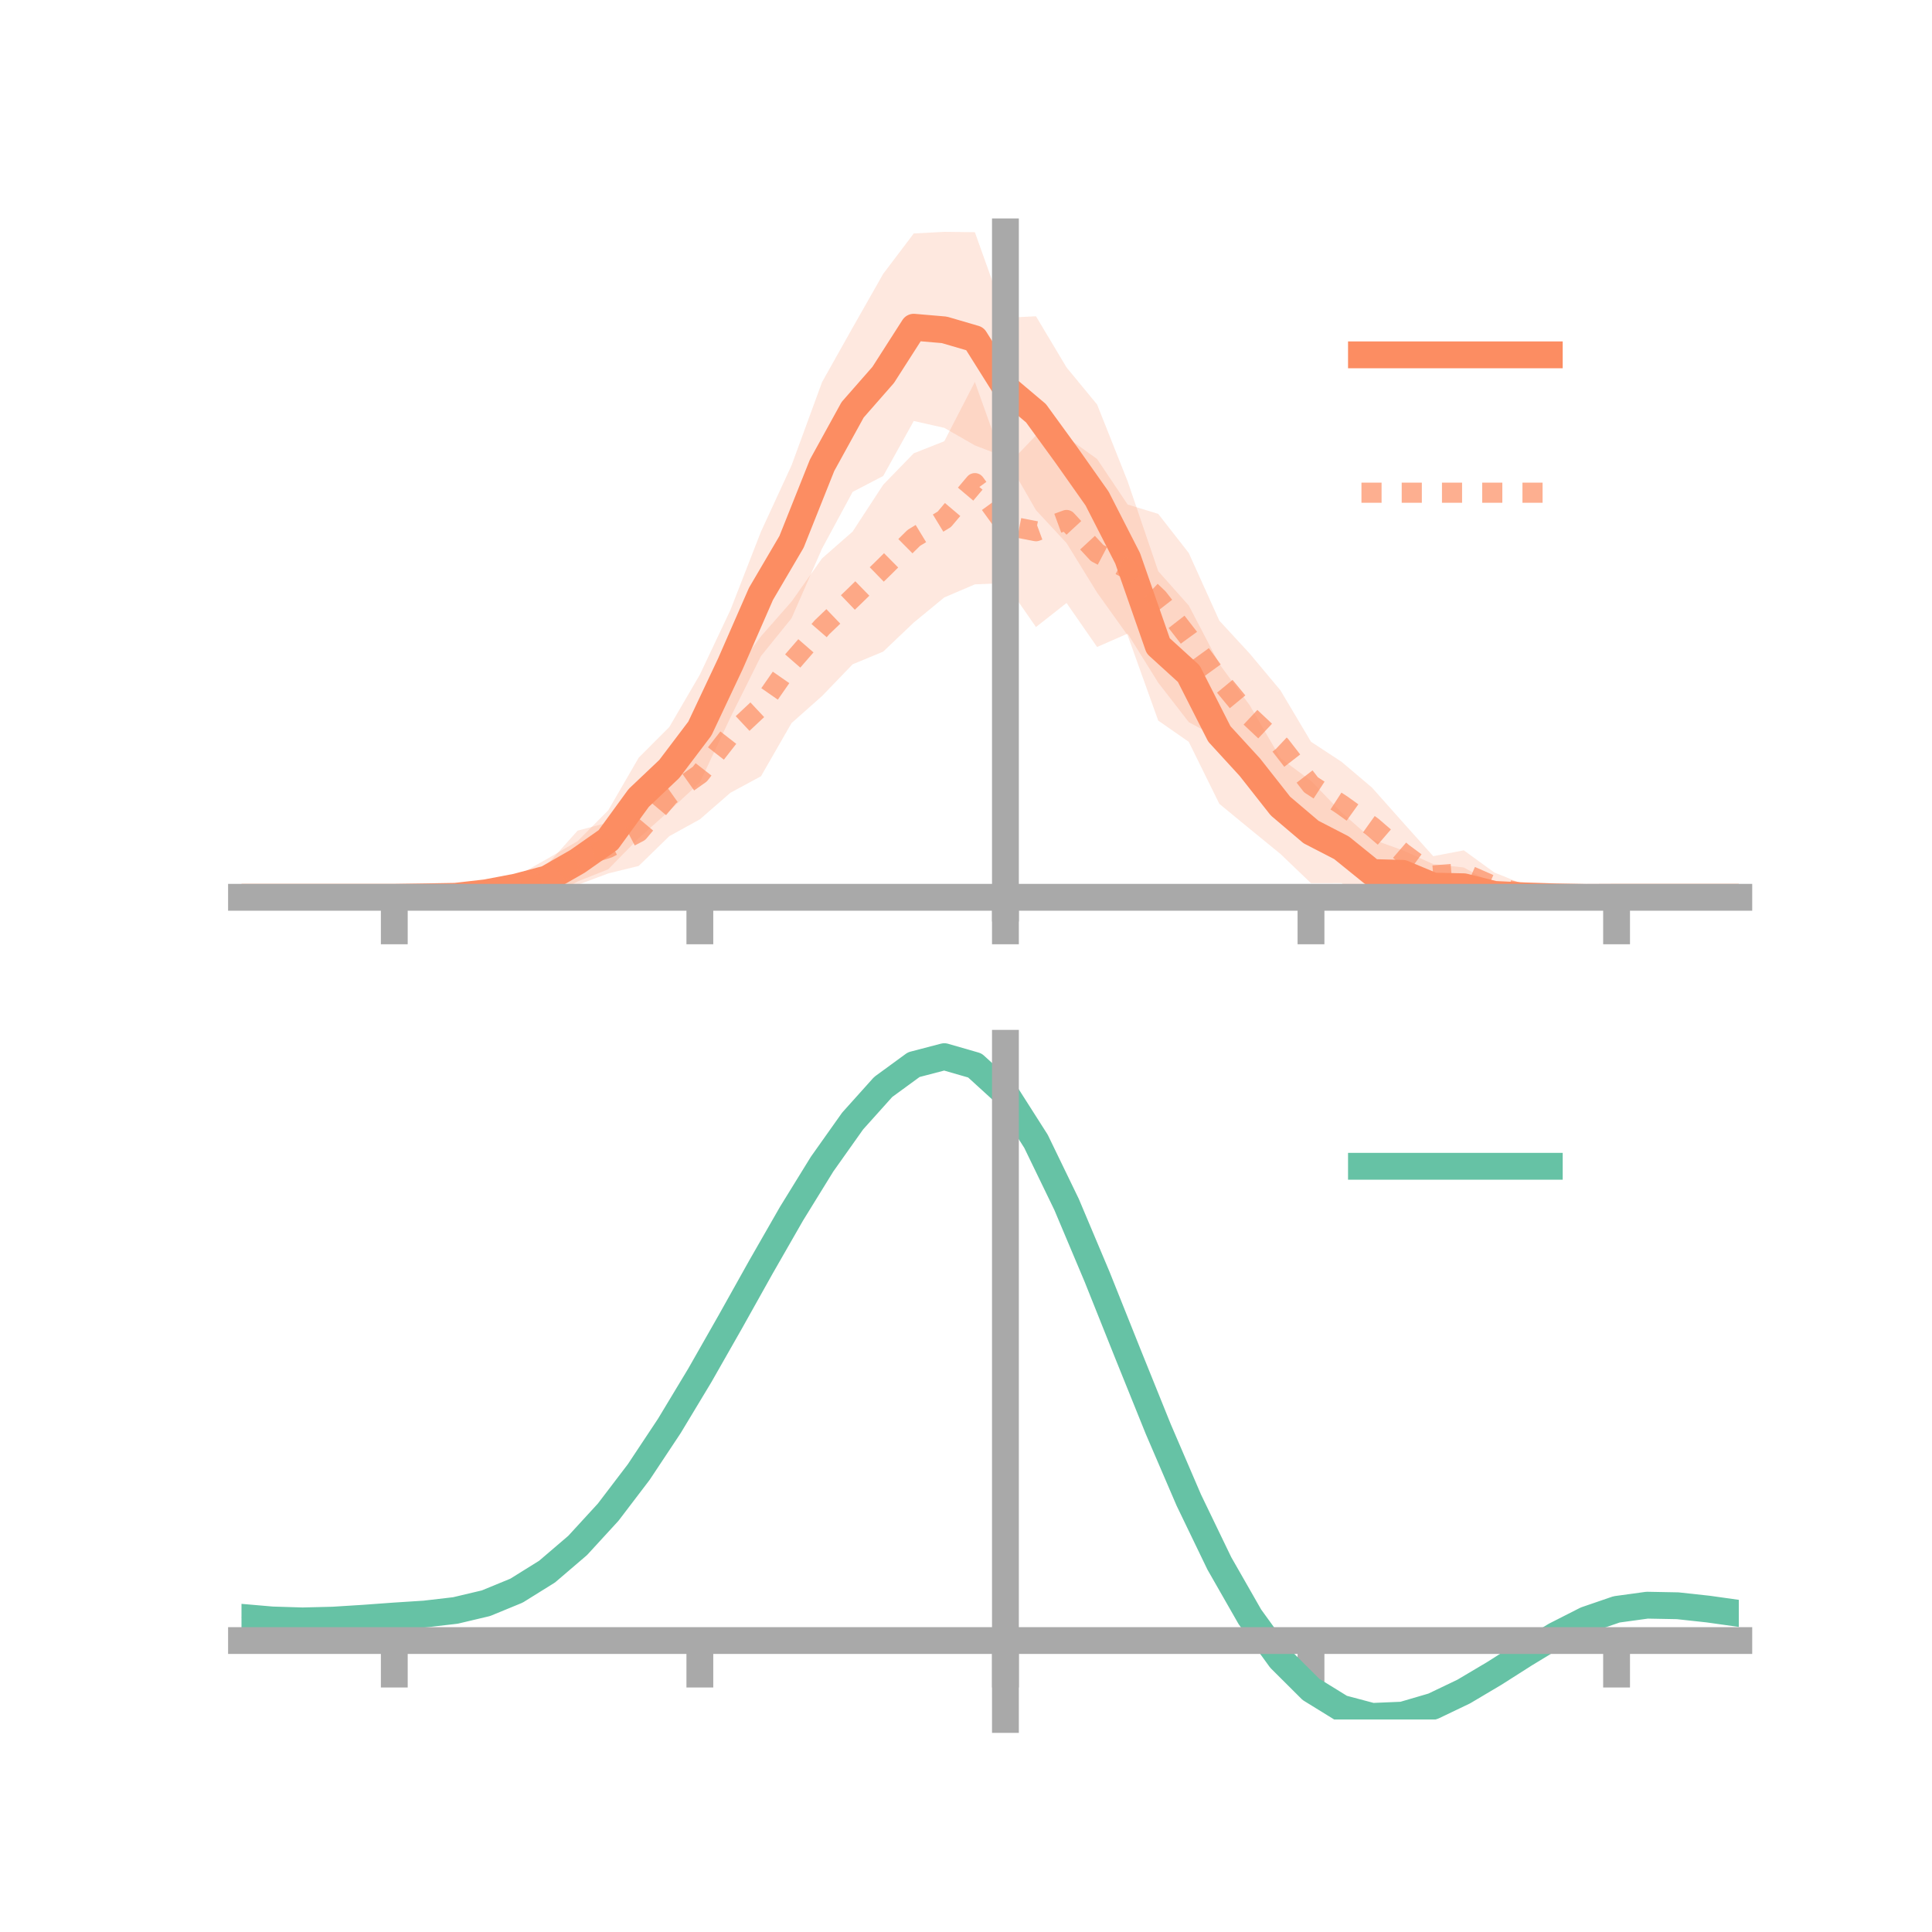 <?xml version="1.0" encoding="utf-8" standalone="no"?>
<!DOCTYPE svg PUBLIC "-//W3C//DTD SVG 1.1//EN"
  "http://www.w3.org/Graphics/SVG/1.1/DTD/svg11.dtd">
<!-- Created with matplotlib (https://matplotlib.org/) -->
<svg height="144pt" version="1.1" viewBox="0 0 144 144" width="144pt" xmlns="http://www.w3.org/2000/svg" xmlns:xlink="http://www.w3.org/1999/xlink">
 <defs>
  <style type="text/css">*{stroke-linecap:butt;stroke-linejoin:round;}</style>
 </defs>
 <g id="figure_1">
  <g id="patch_1">
   <path d="M 0 144 
L 144 144 
L 144 0 
L 0 0 
z
" style="fill:none;"/>
  </g>
  <g id="axes_1">
   <g id="patch_2">
    <path d="M 18 67.68 
L 129.6 67.68 
L 129.6 17.28 
L 18 17.28 
z
" style="fill:none;"/>
   </g>
   <g id="PolyCollection_1">
    <path clip-path="url(#p4695114558)" d="M 18 66.879 
L 18 66.879 
L 20.278 66.879 
L 22.555 66.879 
L 24.833 66.879 
L 27.11 66.879 
L 29.388 66.879 
L 31.665 66.682 
L 33.943 66.538 
L 36.22 65.977 
L 38.498 65.297 
L 40.776 64.018 
L 43.053 62.694 
L 45.331 60.401 
L 47.608 56.468 
L 49.886 54.189 
L 52.163 50.285 
L 54.441 45.466 
L 56.718 39.627 
L 58.996 34.689 
L 61.273 28.477 
L 63.551 24.421 
L 65.829 20.41 
L 68.106 17.401 
L 70.384 17.28 
L 72.661 17.306 
L 74.939 23.684 
L 77.216 23.573 
L 79.494 27.386 
L 81.771 30.149 
L 84.049 35.877 
L 86.327 42.573 
L 88.604 45.133 
L 90.882 49.49 
L 93.159 52.585 
L 95.437 56.511 
L 97.714 58.198 
L 99.992 60.559 
L 102.269 62.556 
L 104.547 63.374 
L 106.824 64.407 
L 109.102 64.658 
L 111.38 65.906 
L 113.657 66.22 
L 115.935 66.528 
L 118.212 66.838 
L 120.49 66.879 
L 122.767 66.879 
L 125.045 66.879 
L 127.322 66.879 
L 129.6 66.879 
L 129.6 66.879 
L 129.6 66.879 
L 127.322 66.879 
L 125.045 66.879 
L 122.767 66.879 
L 120.49 66.879 
L 118.212 66.941 
L 115.935 67.165 
L 113.657 67.326 
L 111.38 67.422 
L 109.102 67.53 
L 106.824 67.68 
L 104.547 66.814 
L 102.269 67.508 
L 99.992 65.822 
L 97.714 65.827 
L 95.437 63.648 
L 93.159 61.787 
L 90.882 59.914 
L 88.604 55.294 
L 86.327 53.708 
L 84.049 47.356 
L 81.771 44.17 
L 79.494 40.476 
L 77.216 38.025 
L 74.939 34.071 
L 72.661 33.196 
L 70.384 31.891 
L 68.106 31.378 
L 65.829 35.477 
L 63.551 36.663 
L 61.273 40.882 
L 58.996 46.083 
L 56.718 48.902 
L 54.441 53.476 
L 52.163 58.323 
L 49.886 60.434 
L 47.608 62.473 
L 45.331 64.793 
L 43.053 65.698 
L 40.776 66.988 
L 38.498 66.923 
L 36.22 67.112 
L 33.943 67.072 
L 31.665 67.008 
L 29.388 66.879 
L 27.11 66.879 
L 24.833 66.879 
L 22.555 66.879 
L 20.278 66.879 
L 18 66.879 
z
" style="fill:#fc8d62;fill-opacity:0.2;"/>
   </g>
   <g id="PolyCollection_2">
    <path clip-path="url(#p4695114558)" d="M 18 66.879 
L 18 66.879 
L 20.278 66.879 
L 22.555 66.879 
L 24.833 66.879 
L 27.11 66.879 
L 29.388 66.879 
L 31.665 66.846 
L 33.943 66.529 
L 36.22 65.948 
L 38.498 65.383 
L 40.776 64.453 
L 43.053 61.909 
L 45.331 61.305 
L 47.608 59.49 
L 49.886 56.289 
L 52.163 54.325 
L 54.441 50.47 
L 56.718 47.429 
L 58.996 44.838 
L 61.273 41.617 
L 63.551 39.619 
L 65.829 36.129 
L 68.106 33.786 
L 70.384 32.885 
L 72.661 28.467 
L 74.939 34.84 
L 77.216 32.452 
L 79.494 32.572 
L 81.771 34.213 
L 84.049 37.605 
L 86.327 38.301 
L 88.604 41.217 
L 90.882 46.26 
L 93.159 48.728 
L 95.437 51.454 
L 97.714 55.285 
L 99.992 56.78 
L 102.269 58.711 
L 104.547 61.274 
L 106.824 63.814 
L 109.102 63.378 
L 111.38 65.033 
L 113.657 65.947 
L 115.935 66.332 
L 118.212 66.86 
L 120.49 66.879 
L 122.767 66.879 
L 125.045 66.879 
L 127.322 66.879 
L 129.6 66.879 
L 129.6 66.879 
L 129.6 66.879 
L 127.322 66.879 
L 125.045 66.879 
L 122.767 66.879 
L 120.49 66.879 
L 118.212 66.903 
L 115.935 67.145 
L 113.657 67.337 
L 111.38 67.11 
L 109.102 66.766 
L 106.824 66.69 
L 104.547 65.859 
L 102.269 64.498 
L 99.992 63.171 
L 97.714 61.705 
L 95.437 59.666 
L 93.159 58.111 
L 90.882 55.061 
L 88.604 53.823 
L 86.327 50.883 
L 84.049 47.226 
L 81.771 48.222 
L 79.494 44.943 
L 77.216 46.736 
L 74.939 43.46 
L 72.661 43.555 
L 70.384 44.528 
L 68.106 46.401 
L 65.829 48.568 
L 63.551 49.512 
L 61.273 51.877 
L 58.996 53.896 
L 56.718 57.858 
L 54.441 59.088 
L 52.163 61.069 
L 49.886 62.324 
L 47.608 64.541 
L 45.331 65.102 
L 43.053 65.954 
L 40.776 66.894 
L 38.498 67.293 
L 36.22 67.308 
L 33.943 67.127 
L 31.665 66.906 
L 29.388 66.879 
L 27.11 66.879 
L 24.833 66.879 
L 22.555 66.879 
L 20.278 66.879 
L 18 66.879 
z
" style="fill:#fc8d62;fill-opacity:0.2;"/>
   </g>
   <g id="matplotlib.axis_1">
    <g id="xtick_1">
     <g id="line2d_1">
      <defs>
       <path d="M 0 0 
L 0 3.5 
" id="md601b2ac33" style="stroke:#a9a9a9;stroke-width:2;"/>
      </defs>
      <g>
       <use style="fill:#a9a9a9;stroke:#a9a9a9;stroke-width:2;" x="29.388" xlink:href="#md601b2ac33" y="66.879"/>
      </g>
     </g>
    </g>
    <g id="xtick_2">
     <g id="line2d_2">
      <g>
       <use style="fill:#a9a9a9;stroke:#a9a9a9;stroke-width:2;" x="52.163" xlink:href="#md601b2ac33" y="66.879"/>
      </g>
     </g>
    </g>
    <g id="xtick_3">
     <g id="line2d_3">
      <g>
       <use style="fill:#a9a9a9;stroke:#a9a9a9;stroke-width:2;" x="74.939" xlink:href="#md601b2ac33" y="66.879"/>
      </g>
     </g>
    </g>
    <g id="xtick_4">
     <g id="line2d_4">
      <g>
       <use style="fill:#a9a9a9;stroke:#a9a9a9;stroke-width:2;" x="97.714" xlink:href="#md601b2ac33" y="66.879"/>
      </g>
     </g>
    </g>
    <g id="xtick_5">
     <g id="line2d_5">
      <g>
       <use style="fill:#a9a9a9;stroke:#a9a9a9;stroke-width:2;" x="120.49" xlink:href="#md601b2ac33" y="66.879"/>
      </g>
     </g>
    </g>
   </g>
   <g id="matplotlib.axis_2"/>
   <g id="line2d_6">
    <path clip-path="url(#p4695114558)" d="M 18 66.879 
L 20.278 66.879 
L 22.555 66.879 
L 24.833 66.879 
L 27.11 66.879 
L 29.388 66.879 
L 31.665 66.845 
L 33.943 66.805 
L 36.22 66.544 
L 38.498 66.11 
L 40.776 65.503 
L 43.053 64.196 
L 45.331 62.597 
L 47.608 59.471 
L 49.886 57.312 
L 52.163 54.304 
L 54.441 49.471 
L 56.718 44.265 
L 58.996 40.386 
L 61.273 34.679 
L 63.551 30.542 
L 65.829 27.944 
L 68.106 24.389 
L 70.384 24.585 
L 72.661 25.251 
L 74.939 28.877 
L 77.216 30.799 
L 79.494 33.931 
L 81.771 37.159 
L 84.049 41.616 
L 86.327 48.14 
L 88.604 50.213 
L 90.882 54.702 
L 93.159 57.186 
L 95.437 60.08 
L 97.714 62.013 
L 99.992 63.19 
L 102.269 65.032 
L 104.547 65.094 
L 106.824 66.044 
L 109.102 66.094 
L 111.38 66.664 
L 113.657 66.773 
L 115.935 66.846 
L 118.212 66.889 
L 120.49 66.879 
L 122.767 66.879 
L 125.045 66.879 
L 127.322 66.879 
L 129.6 66.879 
" style="fill:none;stroke:#fc8d62;stroke-linecap:square;stroke-width:2;"/>
   </g>
   <g id="line2d_7">
    <path clip-path="url(#p4695114558)" d="M 18 66.879 
L 20.278 66.879 
L 22.555 66.879 
L 24.833 66.879 
L 27.11 66.879 
L 29.388 66.879 
L 31.665 66.876 
L 33.943 66.828 
L 36.22 66.628 
L 38.498 66.338 
L 40.776 65.673 
L 43.053 63.931 
L 45.331 63.203 
L 47.608 62.015 
L 49.886 59.306 
L 52.163 57.697 
L 54.441 54.779 
L 56.718 52.644 
L 58.996 49.367 
L 61.273 46.747 
L 63.551 44.565 
L 65.829 42.349 
L 68.106 40.093 
L 70.384 38.706 
L 72.661 36.011 
L 74.939 39.15 
L 77.216 39.594 
L 79.494 38.757 
L 81.771 41.217 
L 84.049 42.415 
L 86.327 44.592 
L 88.604 47.52 
L 90.882 50.66 
L 93.159 53.42 
L 95.437 55.56 
L 97.714 58.495 
L 99.992 59.976 
L 102.269 61.605 
L 104.547 63.567 
L 106.824 65.252 
L 109.102 65.072 
L 111.38 66.072 
L 113.657 66.642 
L 115.935 66.738 
L 118.212 66.881 
L 120.49 66.879 
L 122.767 66.879 
L 125.045 66.879 
L 127.322 66.879 
L 129.6 66.879 
" style="fill:none;stroke:#fc8d62;stroke-dasharray:1.5,1.5;stroke-dashoffset:0;stroke-opacity:0.7;stroke-width:1.5;"/>
   </g>
   <g id="patch_3">
    <path d="M 74.939 67.68 
L 74.939 17.28 
" style="fill:none;stroke:#a9a9a9;stroke-linecap:square;stroke-linejoin:miter;stroke-width:2;"/>
   </g>
   <g id="patch_4">
    <path d="M 129.6 67.68 
L 129.6 17.28 
" style="fill:none;"/>
   </g>
   <g id="patch_5">
    <path d="M 18 66.879 
L 129.6 66.879 
" style="fill:none;stroke:#a9a9a9;stroke-linecap:square;stroke-linejoin:miter;stroke-width:2;"/>
   </g>
   <g id="patch_6">
    <path d="M 18 17.28 
L 129.6 17.28 
" style="fill:none;"/>
   </g>
   <g id="legend_1">
    <g id="line2d_8">
     <path d="M 101.475 26.449 
L 115.475 26.449 
" style="fill:none;stroke:#fc8d62;stroke-linecap:square;stroke-width:2;"/>
    </g>
    <g id="line2d_9"/>
    <g id="text_1">
     <!--   -->
     <g transform="translate(121.075 28.899)scale(0.07 -0.07)">
      <defs>
       <path id="DejaVuSans-32"/>
      </defs>
      <use xlink:href="#DejaVuSans-32"/>
     </g>
    </g>
    <g id="line2d_10">
     <path d="M 101.475 36.724 
L 115.475 36.724 
" style="fill:none;stroke:#fc8d62;stroke-dasharray:1.5,1.5;stroke-dashoffset:0;stroke-opacity:0.7;stroke-width:1.5;"/>
    </g>
    <g id="line2d_11"/>
    <g id="text_2">
     <!--   -->
     <g transform="translate(121.075 39.174)scale(0.07 -0.07)">
      <use xlink:href="#DejaVuSans-32"/>
     </g>
    </g>
   </g>
  </g>
  <g id="axes_2">
   <g id="patch_7">
    <path d="M 18 128.16 
L 129.6 128.16 
L 129.6 77.76 
L 18 77.76 
z
" style="fill:none;"/>
   </g>
   <g id="PolyCollection_3">
    <path clip-path="url(#pfdbe44a71a)" d="M 18 120.586 
L 18 120.504 
L 20.278 120.712 
L 22.555 120.783 
L 24.833 120.721 
L 27.11 120.568 
L 29.388 120.394 
L 31.665 120.242 
L 33.943 119.972 
L 36.22 119.426 
L 38.498 118.477 
L 40.776 117.034 
L 43.053 115.045 
L 45.331 112.502 
L 47.608 109.437 
L 49.886 105.917 
L 52.163 102.042 
L 54.441 97.942 
L 56.718 93.771 
L 58.996 89.704 
L 61.273 85.93 
L 63.551 82.647 
L 65.829 80.058 
L 68.106 78.364 
L 70.384 77.76 
L 72.661 78.431 
L 74.939 80.543 
L 77.216 84.175 
L 79.494 88.951 
L 81.771 94.437 
L 84.049 100.227 
L 86.327 105.965 
L 88.604 111.351 
L 90.882 116.152 
L 93.159 120.197 
L 95.437 123.384 
L 97.714 125.675 
L 99.992 127.09 
L 102.269 127.7 
L 104.547 127.612 
L 106.824 126.959 
L 109.102 125.89 
L 111.38 124.564 
L 113.657 123.144 
L 115.935 121.787 
L 118.212 120.645 
L 120.49 119.869 
L 122.767 119.558 
L 125.045 119.607 
L 127.322 119.864 
L 129.6 120.197 
L 129.6 120.307 
L 129.6 120.307 
L 127.322 119.999 
L 125.045 119.762 
L 122.767 119.724 
L 120.49 120.04 
L 118.212 120.826 
L 115.935 121.999 
L 113.657 123.406 
L 111.38 124.884 
L 109.102 126.263 
L 106.824 127.375 
L 104.547 128.056 
L 102.269 128.16 
L 99.992 127.56 
L 97.714 126.165 
L 95.437 123.92 
L 93.159 120.819 
L 90.882 116.899 
L 88.604 112.257 
L 86.327 107.05 
L 84.049 101.5 
L 81.771 95.895 
L 79.494 90.581 
L 77.216 85.952 
L 74.939 82.434 
L 72.661 80.395 
L 70.384 79.753 
L 68.106 80.341 
L 65.829 81.974 
L 63.551 84.461 
L 61.273 87.607 
L 58.996 91.216 
L 56.718 95.097 
L 54.441 99.07 
L 52.163 102.971 
L 49.886 106.654 
L 47.608 109.999 
L 45.331 112.913 
L 43.053 115.338 
L 40.776 117.244 
L 38.498 118.64 
L 36.22 119.565 
L 33.943 120.099 
L 31.665 120.359 
L 29.388 120.5 
L 27.11 120.658 
L 24.833 120.792 
L 22.555 120.84 
L 20.278 120.773 
L 18 120.586 
z
" style="fill:#66c2a5;fill-opacity:0.2;"/>
   </g>
   <g id="matplotlib.axis_3">
    <g id="xtick_6">
     <g id="line2d_12">
      <g>
       <use style="fill:#a9a9a9;stroke:#a9a9a9;stroke-width:2;" x="29.388" xlink:href="#md601b2ac33" y="122.277"/>
      </g>
     </g>
    </g>
    <g id="xtick_7">
     <g id="line2d_13">
      <g>
       <use style="fill:#a9a9a9;stroke:#a9a9a9;stroke-width:2;" x="52.163" xlink:href="#md601b2ac33" y="122.277"/>
      </g>
     </g>
    </g>
    <g id="xtick_8">
     <g id="line2d_14">
      <g>
       <use style="fill:#a9a9a9;stroke:#a9a9a9;stroke-width:2;" x="74.939" xlink:href="#md601b2ac33" y="122.277"/>
      </g>
     </g>
    </g>
    <g id="xtick_9">
     <g id="line2d_15">
      <g>
       <use style="fill:#a9a9a9;stroke:#a9a9a9;stroke-width:2;" x="97.714" xlink:href="#md601b2ac33" y="122.277"/>
      </g>
     </g>
    </g>
    <g id="xtick_10">
     <g id="line2d_16">
      <g>
       <use style="fill:#a9a9a9;stroke:#a9a9a9;stroke-width:2;" x="120.49" xlink:href="#md601b2ac33" y="122.277"/>
      </g>
     </g>
    </g>
   </g>
   <g id="matplotlib.axis_4"/>
   <g id="line2d_17">
    <path clip-path="url(#pfdbe44a71a)" d="M 18 120.545 
L 20.278 120.742 
L 22.555 120.812 
L 24.833 120.756 
L 27.11 120.613 
L 29.388 120.447 
L 31.665 120.3 
L 33.943 120.035 
L 36.22 119.495 
L 38.498 118.558 
L 40.776 117.139 
L 43.053 115.191 
L 45.331 112.708 
L 47.608 109.718 
L 49.886 106.285 
L 52.163 102.507 
L 54.441 98.506 
L 56.718 94.434 
L 58.996 90.46 
L 61.273 86.768 
L 63.551 83.554 
L 65.829 81.016 
L 68.106 79.353 
L 70.384 78.757 
L 72.661 79.413 
L 74.939 81.489 
L 77.216 85.064 
L 79.494 89.766 
L 81.771 95.166 
L 84.049 100.864 
L 86.327 106.507 
L 88.604 111.804 
L 90.882 116.525 
L 93.159 120.508 
L 95.437 123.652 
L 97.714 125.92 
L 99.992 127.325 
L 102.269 127.93 
L 104.547 127.834 
L 106.824 127.167 
L 109.102 126.076 
L 111.38 124.724 
L 113.657 123.275 
L 115.935 121.893 
L 118.212 120.736 
L 120.49 119.954 
L 122.767 119.641 
L 125.045 119.684 
L 127.322 119.932 
L 129.6 120.252 
" style="fill:none;stroke:#66c2a5;stroke-linecap:square;stroke-width:2;"/>
   </g>
   <g id="patch_8">
    <path d="M 74.939 128.16 
L 74.939 77.76 
" style="fill:none;stroke:#a9a9a9;stroke-linecap:square;stroke-linejoin:miter;stroke-width:2;"/>
   </g>
   <g id="patch_9">
    <path d="M 129.6 128.16 
L 129.6 77.76 
" style="fill:none;"/>
   </g>
   <g id="patch_10">
    <path d="M 18 122.277 
L 129.6 122.277 
" style="fill:none;stroke:#a9a9a9;stroke-linecap:square;stroke-linejoin:miter;stroke-width:2;"/>
   </g>
   <g id="patch_11">
    <path d="M 18 77.76 
L 129.6 77.76 
" style="fill:none;"/>
   </g>
   <g id="legend_2">
    <g id="line2d_18">
     <path d="M 101.475 86.929 
L 115.475 86.929 
" style="fill:none;stroke:#66c2a5;stroke-linecap:square;stroke-width:2;"/>
    </g>
    <g id="line2d_19"/>
    <g id="text_3">
     <!--   -->
     <g transform="translate(121.075 89.379)scale(0.07 -0.07)">
      <use xlink:href="#DejaVuSans-32"/>
     </g>
    </g>
   </g>
  </g>
 </g>
 <defs>
  <clipPath id="p4695114558">
   <rect height="50.4" width="111.6" x="18" y="17.28"/>
  </clipPath>
  <clipPath id="pfdbe44a71a">
   <rect height="50.4" width="111.6" x="18" y="77.76"/>
  </clipPath>
 </defs>
</svg>
